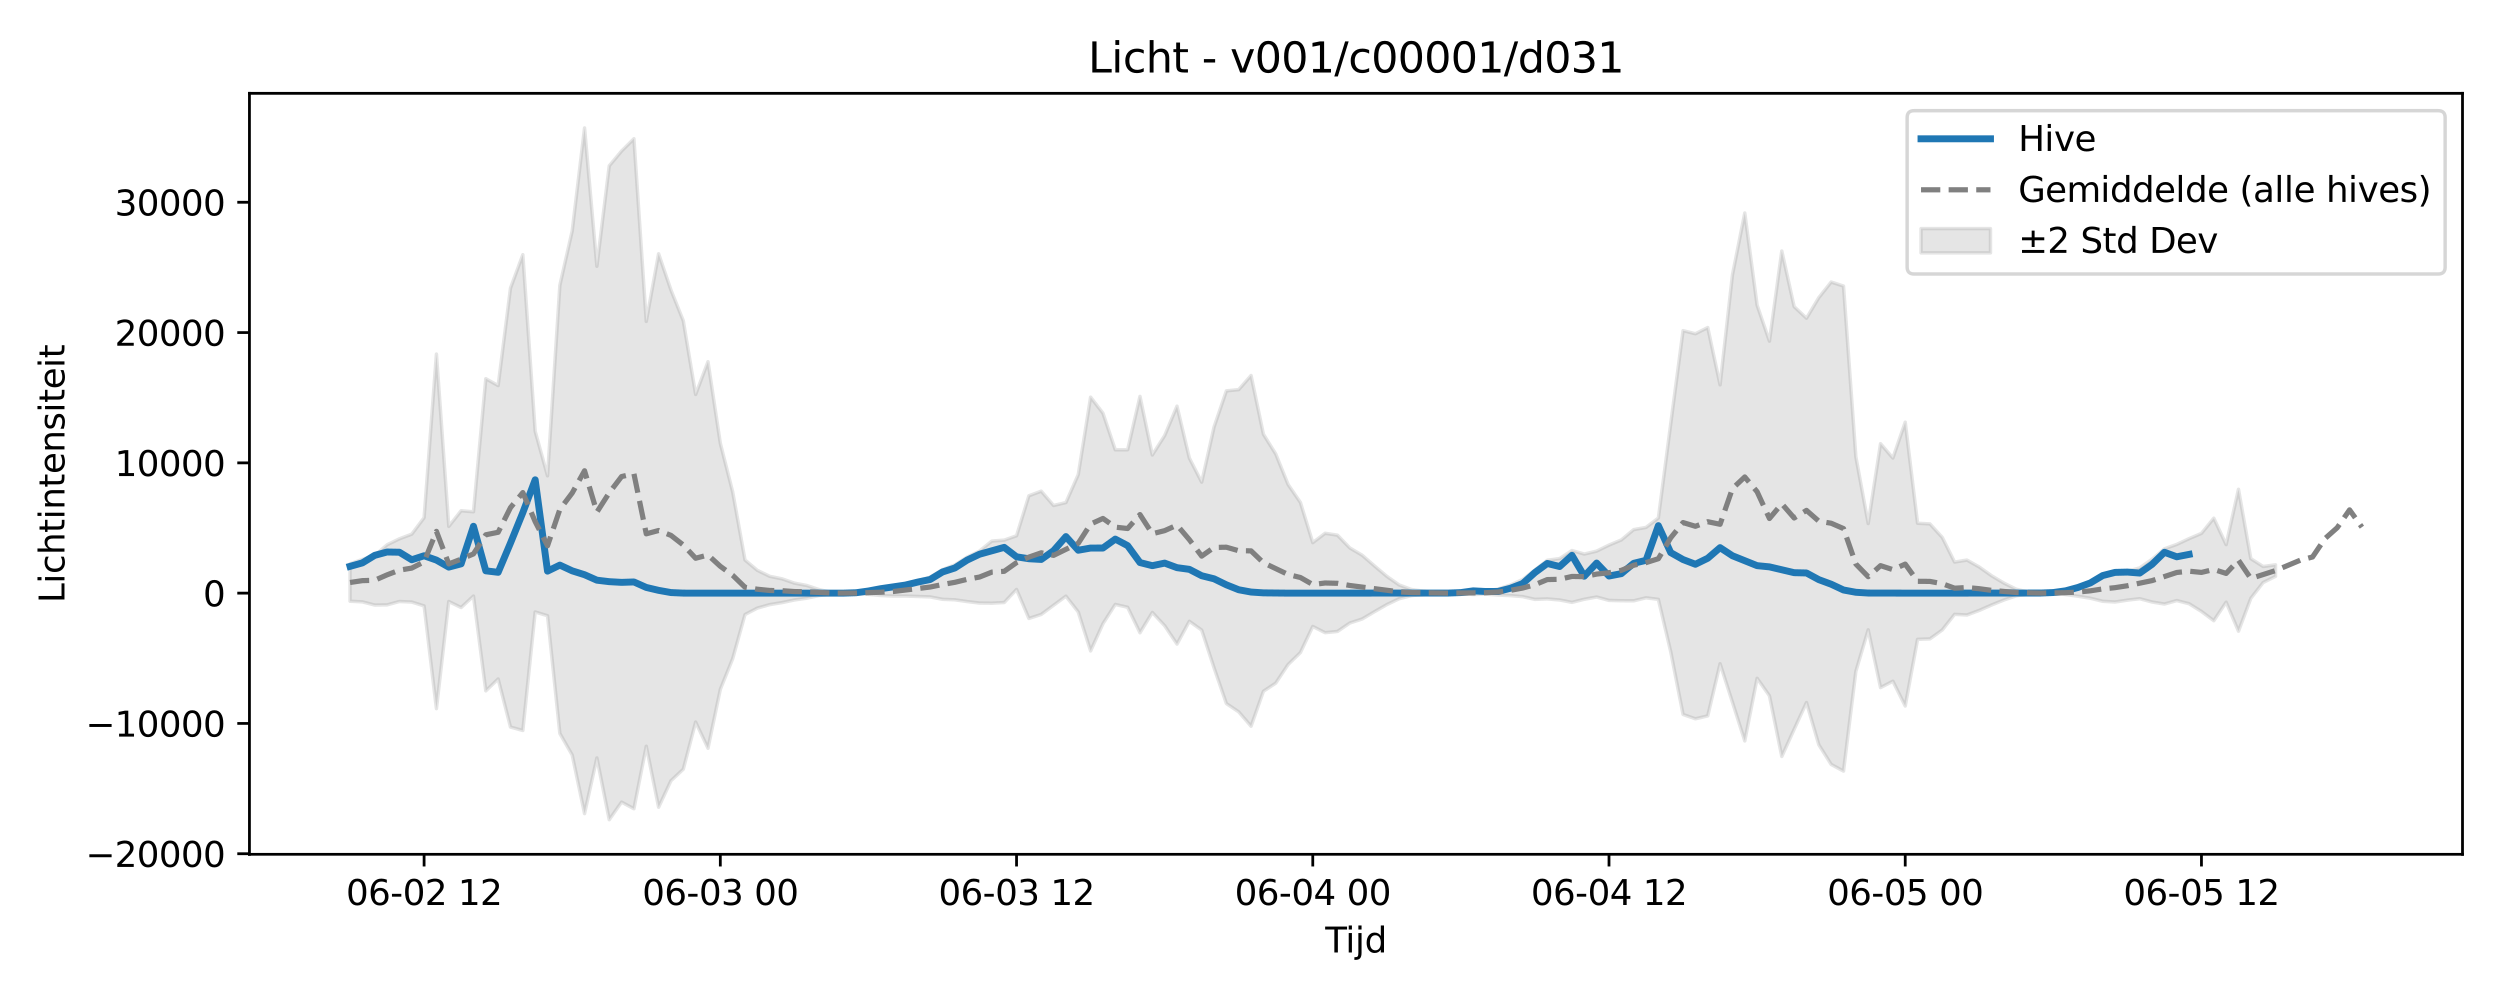 <?xml version="1.0" encoding="utf-8" standalone="no"?>
<!DOCTYPE svg PUBLIC "-//W3C//DTD SVG 1.1//EN"
  "http://www.w3.org/Graphics/SVG/1.1/DTD/svg11.dtd">
<svg xmlns:xlink="http://www.w3.org/1999/xlink" width="720pt" height="288pt" viewBox="0 0 720 288" xmlns="http://www.w3.org/2000/svg" version="1.1">
 <defs>
  <style type="text/css">*{stroke-linejoin: round; stroke-linecap: butt}</style>
 </defs>
 <g id="figure_1">
  <g id="patch_1">
   <path d="M 0 288 
L 720 288 
L 720 0 
L 0 0 
z
" style="fill: #ffffff"/>
  </g>
  <g id="axes_1">
   <g id="patch_2">
    <path d="M 71.84 246.04 
L 709.2 246.04 
L 709.2 26.88 
L 71.84 26.88 
z
" style="fill: #ffffff"/>
   </g>
   <g id="FillBetweenPolyCollection_1">
    <defs>
     <path id="mf3ce0a6c56" d="M 100.811 -125.639 
L 100.811 -114.843 
L 104.366 -114.662 
L 107.92 -113.744 
L 111.475 -113.79 
L 115.03 -114.767 
L 118.584 -114.609 
L 122.139 -113.494 
L 125.694 -83.909 
L 129.249 -114.769 
L 132.803 -113.027 
L 136.358 -116.335 
L 139.913 -89.032 
L 143.467 -92.454 
L 147.022 -78.601 
L 150.577 -77.619 
L 154.132 -111.748 
L 157.686 -110.667 
L 161.241 -76.762 
L 164.796 -70.55 
L 168.35 -53.676 
L 171.905 -69.714 
L 175.46 -51.922 
L 179.015 -56.99 
L 182.569 -55.078 
L 186.124 -73.093 
L 189.679 -55.512 
L 193.233 -63.145 
L 196.788 -66.466 
L 200.343 -80.051 
L 203.898 -72.497 
L 207.452 -89.466 
L 211.007 -98.288 
L 214.562 -111.013 
L 218.116 -112.862 
L 221.671 -113.867 
L 225.226 -114.45 
L 228.781 -115.207 
L 232.335 -115.715 
L 235.89 -116.474 
L 239.445 -117.042 
L 242.999 -117.163 
L 246.554 -117.105 
L 250.109 -116.818 
L 253.664 -116.49 
L 257.218 -116.327 
L 260.773 -116.335 
L 264.328 -116.211 
L 267.882 -116.088 
L 271.437 -115.4 
L 274.992 -115.257 
L 278.547 -114.748 
L 282.101 -114.319 
L 285.656 -114.281 
L 289.211 -114.474 
L 292.765 -118.237 
L 296.32 -109.886 
L 299.875 -111.037 
L 303.43 -113.679 
L 306.984 -116.298 
L 310.539 -111.75 
L 314.094 -100.527 
L 317.648 -108.36 
L 321.203 -113.921 
L 324.758 -113.104 
L 328.313 -105.76 
L 331.867 -111.607 
L 335.422 -107.795 
L 338.977 -102.504 
L 342.531 -109.07 
L 346.086 -106.534 
L 349.641 -95.682 
L 353.196 -85.376 
L 356.75 -82.984 
L 360.305 -78.845 
L 363.86 -88.91 
L 367.414 -91.259 
L 370.969 -96.615 
L 374.524 -100.073 
L 378.079 -107.582 
L 381.633 -105.783 
L 385.188 -106.138 
L 388.743 -108.569 
L 392.297 -109.725 
L 395.852 -111.83 
L 399.407 -113.874 
L 402.961 -115.571 
L 406.516 -116.465 
L 410.071 -116.805 
L 413.626 -117.115 
L 417.18 -117.161 
L 420.735 -117.074 
L 424.29 -116.767 
L 427.844 -116.905 
L 431.399 -116.623 
L 434.954 -116.463 
L 438.509 -116.177 
L 442.063 -115.379 
L 445.618 -115.512 
L 449.173 -115.205 
L 452.727 -114.518 
L 456.282 -115.41 
L 459.837 -116.057 
L 463.392 -115.081 
L 466.946 -114.985 
L 470.501 -114.963 
L 474.056 -115.829 
L 477.61 -115.377 
L 481.165 -100.327 
L 484.72 -82.23 
L 488.275 -80.98 
L 491.829 -81.825 
L 495.384 -96.85 
L 498.939 -85.774 
L 502.493 -74.615 
L 506.048 -92.652 
L 509.603 -87.605 
L 513.158 -70.134 
L 516.712 -77.954 
L 520.267 -85.665 
L 523.822 -73.503 
L 527.376 -67.842 
L 530.931 -65.921 
L 534.486 -94.642 
L 538.041 -106.621 
L 541.595 -89.974 
L 545.15 -91.808 
L 548.705 -84.665 
L 552.259 -103.871 
L 555.814 -103.995 
L 559.369 -106.563 
L 562.924 -111.069 
L 566.478 -110.878 
L 570.033 -112.201 
L 573.588 -113.764 
L 577.142 -115.203 
L 580.697 -116.409 
L 584.252 -116.976 
L 587.807 -117.151 
L 591.361 -117.071 
L 594.916 -116.77 
L 598.471 -116.274 
L 602.025 -115.706 
L 605.58 -114.829 
L 609.135 -114.622 
L 612.69 -115.156 
L 616.244 -115.571 
L 619.799 -114.619 
L 623.354 -114.037 
L 626.908 -115.037 
L 630.463 -114.122 
L 634.018 -111.901 
L 637.573 -109.231 
L 641.127 -114.562 
L 644.682 -106.212 
L 648.237 -115.682 
L 651.791 -120.235 
L 655.346 -122.013 
L 655.346 -125.332 
L 655.346 -125.332 
L 651.791 -124.848 
L 648.237 -127.106 
L 644.682 -147.094 
L 641.127 -131.147 
L 637.573 -138.762 
L 634.018 -134.388 
L 630.463 -132.872 
L 626.908 -131.214 
L 623.354 -129.942 
L 619.799 -126.949 
L 616.244 -124.448 
L 612.69 -123.456 
L 609.135 -122.889 
L 605.58 -121.953 
L 602.025 -119.979 
L 598.471 -118.708 
L 594.916 -117.842 
L 591.361 -117.336 
L 587.807 -117.221 
L 584.252 -117.469 
L 580.697 -118.3 
L 577.142 -120.069 
L 573.588 -122.179 
L 570.033 -124.703 
L 566.478 -126.704 
L 562.924 -126.13 
L 559.369 -133.233 
L 555.814 -137.119 
L 552.259 -137.308 
L 548.705 -166.411 
L 545.15 -156.079 
L 541.595 -160.22 
L 538.041 -137.216 
L 534.486 -156.473 
L 530.931 -205.616 
L 527.376 -206.775 
L 523.822 -202.292 
L 520.267 -196.359 
L 516.712 -199.687 
L 513.158 -215.705 
L 509.603 -189.741 
L 506.048 -200.106 
L 502.493 -226.659 
L 498.939 -208.8 
L 495.384 -177.165 
L 491.829 -193.667 
L 488.275 -191.878 
L 484.72 -192.775 
L 481.165 -165.908 
L 477.61 -138.811 
L 474.056 -136.105 
L 470.501 -135.473 
L 466.946 -132.502 
L 463.392 -131.019 
L 459.837 -129.277 
L 456.282 -128.434 
L 452.727 -129.452 
L 449.173 -127.124 
L 445.618 -126.65 
L 442.063 -123.829 
L 438.509 -121.099 
L 434.954 -119.496 
L 431.399 -118.355 
L 427.844 -117.7 
L 424.29 -117.825 
L 420.735 -117.336 
L 417.18 -117.202 
L 413.626 -117.266 
L 410.071 -117.72 
L 406.516 -118.218 
L 402.961 -119.528 
L 399.407 -122.017 
L 395.852 -125.013 
L 392.297 -128.1 
L 388.743 -130.198 
L 385.188 -133.877 
L 381.633 -134.414 
L 378.079 -131.716 
L 374.524 -143.279 
L 370.969 -148.481 
L 367.414 -157.255 
L 363.86 -162.953 
L 360.305 -179.86 
L 356.75 -175.789 
L 353.196 -175.428 
L 349.641 -165.001 
L 346.086 -149.139 
L 342.531 -156.084 
L 338.977 -171.027 
L 335.422 -162.557 
L 331.867 -156.951 
L 328.313 -173.842 
L 324.758 -158.469 
L 321.203 -158.448 
L 317.648 -169.01 
L 314.094 -173.617 
L 310.539 -151.319 
L 306.984 -143.264 
L 303.43 -142.425 
L 299.875 -146.547 
L 296.32 -145.221 
L 292.765 -133.698 
L 289.211 -132.447 
L 285.656 -132.18 
L 282.101 -129.299 
L 278.547 -127.566 
L 274.992 -125.317 
L 271.437 -123.938 
L 267.882 -121.782 
L 264.328 -120.725 
L 260.773 -119.825 
L 257.218 -118.956 
L 253.664 -118.391 
L 250.109 -117.731 
L 246.554 -117.281 
L 242.999 -117.197 
L 239.445 -117.373 
L 235.89 -118.205 
L 232.335 -119.386 
L 228.781 -120.063 
L 225.226 -121.301 
L 221.671 -122.028 
L 218.116 -123.747 
L 214.562 -126.723 
L 211.007 -146.358 
L 207.452 -160.338 
L 203.898 -183.832 
L 200.343 -174.4 
L 196.788 -195.613 
L 193.233 -204.48 
L 189.679 -214.916 
L 186.124 -195.42 
L 182.569 -248.044 
L 179.015 -244.509 
L 175.46 -240.238 
L 171.905 -211.309 
L 168.35 -251.158 
L 164.796 -221.505 
L 161.241 -205.843 
L 157.686 -150.961 
L 154.132 -163.799 
L 150.577 -214.655 
L 147.022 -205.022 
L 143.467 -176.954 
L 139.913 -178.935 
L 136.358 -140.609 
L 132.803 -140.908 
L 129.249 -136.405 
L 125.694 -186.025 
L 122.139 -138.908 
L 118.584 -134.164 
L 115.03 -132.825 
L 111.475 -131.094 
L 107.92 -128.018 
L 104.366 -126.888 
L 100.811 -125.639 
z
" style="stroke: #808080; stroke-opacity: 0.2"/>
    </defs>
    <g clip-path="url(#pa5a7938ef5)">
     <use xlink:href="#mf3ce0a6c56" x="0" y="288" style="fill: #808080; fill-opacity: 0.2; stroke: #808080; stroke-opacity: 0.2"/>
    </g>
   </g>
   <g id="matplotlib.axis_1">
    <g id="xtick_1">
     <g id="line2d_1">
      <defs>
       <path id="mfe28dd14f3" d="M 0 0 
L 0 3.5 
" style="stroke: #000000; stroke-width: 0.8"/>
      </defs>
      <g>
       <use xlink:href="#mfe28dd14f3" x="122.139" y="246.04" style="stroke: #000000; stroke-width: 0.8"/>
      </g>
     </g>
     <g id="text_1">
      <!-- 06-02 12 -->
      <g transform="translate(99.659 260.638) scale(0.1 -0.1)">
       <defs>
        <path id="DejaVuSans-30" d="M 2034 4250 
Q 1547 4250 1301 3770 
Q 1056 3291 1056 2328 
Q 1056 1369 1301 889 
Q 1547 409 2034 409 
Q 2525 409 2770 889 
Q 3016 1369 3016 2328 
Q 3016 3291 2770 3770 
Q 2525 4250 2034 4250 
z
M 2034 4750 
Q 2819 4750 3233 4129 
Q 3647 3509 3647 2328 
Q 3647 1150 3233 529 
Q 2819 -91 2034 -91 
Q 1250 -91 836 529 
Q 422 1150 422 2328 
Q 422 3509 836 4129 
Q 1250 4750 2034 4750 
z
" transform="scale(0.016)"/>
        <path id="DejaVuSans-36" d="M 2113 2584 
Q 1688 2584 1439 2293 
Q 1191 2003 1191 1497 
Q 1191 994 1439 701 
Q 1688 409 2113 409 
Q 2538 409 2786 701 
Q 3034 994 3034 1497 
Q 3034 2003 2786 2293 
Q 2538 2584 2113 2584 
z
M 3366 4563 
L 3366 3988 
Q 3128 4100 2886 4159 
Q 2644 4219 2406 4219 
Q 1781 4219 1451 3797 
Q 1122 3375 1075 2522 
Q 1259 2794 1537 2939 
Q 1816 3084 2150 3084 
Q 2853 3084 3261 2657 
Q 3669 2231 3669 1497 
Q 3669 778 3244 343 
Q 2819 -91 2113 -91 
Q 1303 -91 875 529 
Q 447 1150 447 2328 
Q 447 3434 972 4092 
Q 1497 4750 2381 4750 
Q 2619 4750 2861 4703 
Q 3103 4656 3366 4563 
z
" transform="scale(0.016)"/>
        <path id="DejaVuSans-2d" d="M 313 2009 
L 1997 2009 
L 1997 1497 
L 313 1497 
L 313 2009 
z
" transform="scale(0.016)"/>
        <path id="DejaVuSans-32" d="M 1228 531 
L 3431 531 
L 3431 0 
L 469 0 
L 469 531 
Q 828 903 1448 1529 
Q 2069 2156 2228 2338 
Q 2531 2678 2651 2914 
Q 2772 3150 2772 3378 
Q 2772 3750 2511 3984 
Q 2250 4219 1831 4219 
Q 1534 4219 1204 4116 
Q 875 4013 500 3803 
L 500 4441 
Q 881 4594 1212 4672 
Q 1544 4750 1819 4750 
Q 2544 4750 2975 4387 
Q 3406 4025 3406 3419 
Q 3406 3131 3298 2873 
Q 3191 2616 2906 2266 
Q 2828 2175 2409 1742 
Q 1991 1309 1228 531 
z
" transform="scale(0.016)"/>
        <path id="DejaVuSans-20" transform="scale(0.016)"/>
        <path id="DejaVuSans-31" d="M 794 531 
L 1825 531 
L 1825 4091 
L 703 3866 
L 703 4441 
L 1819 4666 
L 2450 4666 
L 2450 531 
L 3481 531 
L 3481 0 
L 794 0 
L 794 531 
z
" transform="scale(0.016)"/>
       </defs>
       <use xlink:href="#DejaVuSans-30"/>
       <use xlink:href="#DejaVuSans-36" transform="translate(63.623 0)"/>
       <use xlink:href="#DejaVuSans-2d" transform="translate(127.246 0)"/>
       <use xlink:href="#DejaVuSans-30" transform="translate(163.33 0)"/>
       <use xlink:href="#DejaVuSans-32" transform="translate(226.953 0)"/>
       <use xlink:href="#DejaVuSans-20" transform="translate(290.576 0)"/>
       <use xlink:href="#DejaVuSans-31" transform="translate(322.363 0)"/>
       <use xlink:href="#DejaVuSans-32" transform="translate(385.986 0)"/>
      </g>
     </g>
    </g>
    <g id="xtick_2">
     <g id="line2d_2">
      <g>
       <use xlink:href="#mfe28dd14f3" x="207.452" y="246.04" style="stroke: #000000; stroke-width: 0.8"/>
      </g>
     </g>
     <g id="text_2">
      <!-- 06-03 00 -->
      <g transform="translate(184.972 260.638) scale(0.1 -0.1)">
       <defs>
        <path id="DejaVuSans-33" d="M 2597 2516 
Q 3050 2419 3304 2112 
Q 3559 1806 3559 1356 
Q 3559 666 3084 287 
Q 2609 -91 1734 -91 
Q 1441 -91 1130 -33 
Q 819 25 488 141 
L 488 750 
Q 750 597 1062 519 
Q 1375 441 1716 441 
Q 2309 441 2620 675 
Q 2931 909 2931 1356 
Q 2931 1769 2642 2001 
Q 2353 2234 1838 2234 
L 1294 2234 
L 1294 2753 
L 1863 2753 
Q 2328 2753 2575 2939 
Q 2822 3125 2822 3475 
Q 2822 3834 2567 4026 
Q 2313 4219 1838 4219 
Q 1578 4219 1281 4162 
Q 984 4106 628 3988 
L 628 4550 
Q 988 4650 1302 4700 
Q 1616 4750 1894 4750 
Q 2613 4750 3031 4423 
Q 3450 4097 3450 3541 
Q 3450 3153 3228 2886 
Q 3006 2619 2597 2516 
z
" transform="scale(0.016)"/>
       </defs>
       <use xlink:href="#DejaVuSans-30"/>
       <use xlink:href="#DejaVuSans-36" transform="translate(63.623 0)"/>
       <use xlink:href="#DejaVuSans-2d" transform="translate(127.246 0)"/>
       <use xlink:href="#DejaVuSans-30" transform="translate(163.33 0)"/>
       <use xlink:href="#DejaVuSans-33" transform="translate(226.953 0)"/>
       <use xlink:href="#DejaVuSans-20" transform="translate(290.576 0)"/>
       <use xlink:href="#DejaVuSans-30" transform="translate(322.363 0)"/>
       <use xlink:href="#DejaVuSans-30" transform="translate(385.986 0)"/>
      </g>
     </g>
    </g>
    <g id="xtick_3">
     <g id="line2d_3">
      <g>
       <use xlink:href="#mfe28dd14f3" x="292.765" y="246.04" style="stroke: #000000; stroke-width: 0.8"/>
      </g>
     </g>
     <g id="text_3">
      <!-- 06-03 12 -->
      <g transform="translate(270.285 260.638) scale(0.1 -0.1)">
       <use xlink:href="#DejaVuSans-30"/>
       <use xlink:href="#DejaVuSans-36" transform="translate(63.623 0)"/>
       <use xlink:href="#DejaVuSans-2d" transform="translate(127.246 0)"/>
       <use xlink:href="#DejaVuSans-30" transform="translate(163.33 0)"/>
       <use xlink:href="#DejaVuSans-33" transform="translate(226.953 0)"/>
       <use xlink:href="#DejaVuSans-20" transform="translate(290.576 0)"/>
       <use xlink:href="#DejaVuSans-31" transform="translate(322.363 0)"/>
       <use xlink:href="#DejaVuSans-32" transform="translate(385.986 0)"/>
      </g>
     </g>
    </g>
    <g id="xtick_4">
     <g id="line2d_4">
      <g>
       <use xlink:href="#mfe28dd14f3" x="378.079" y="246.04" style="stroke: #000000; stroke-width: 0.8"/>
      </g>
     </g>
     <g id="text_4">
      <!-- 06-04 00 -->
      <g transform="translate(355.598 260.638) scale(0.1 -0.1)">
       <defs>
        <path id="DejaVuSans-34" d="M 2419 4116 
L 825 1625 
L 2419 1625 
L 2419 4116 
z
M 2253 4666 
L 3047 4666 
L 3047 1625 
L 3713 1625 
L 3713 1100 
L 3047 1100 
L 3047 0 
L 2419 0 
L 2419 1100 
L 313 1100 
L 313 1709 
L 2253 4666 
z
" transform="scale(0.016)"/>
       </defs>
       <use xlink:href="#DejaVuSans-30"/>
       <use xlink:href="#DejaVuSans-36" transform="translate(63.623 0)"/>
       <use xlink:href="#DejaVuSans-2d" transform="translate(127.246 0)"/>
       <use xlink:href="#DejaVuSans-30" transform="translate(163.33 0)"/>
       <use xlink:href="#DejaVuSans-34" transform="translate(226.953 0)"/>
       <use xlink:href="#DejaVuSans-20" transform="translate(290.576 0)"/>
       <use xlink:href="#DejaVuSans-30" transform="translate(322.363 0)"/>
       <use xlink:href="#DejaVuSans-30" transform="translate(385.986 0)"/>
      </g>
     </g>
    </g>
    <g id="xtick_5">
     <g id="line2d_5">
      <g>
       <use xlink:href="#mfe28dd14f3" x="463.392" y="246.04" style="stroke: #000000; stroke-width: 0.8"/>
      </g>
     </g>
     <g id="text_5">
      <!-- 06-04 12 -->
      <g transform="translate(440.911 260.638) scale(0.1 -0.1)">
       <use xlink:href="#DejaVuSans-30"/>
       <use xlink:href="#DejaVuSans-36" transform="translate(63.623 0)"/>
       <use xlink:href="#DejaVuSans-2d" transform="translate(127.246 0)"/>
       <use xlink:href="#DejaVuSans-30" transform="translate(163.33 0)"/>
       <use xlink:href="#DejaVuSans-34" transform="translate(226.953 0)"/>
       <use xlink:href="#DejaVuSans-20" transform="translate(290.576 0)"/>
       <use xlink:href="#DejaVuSans-31" transform="translate(322.363 0)"/>
       <use xlink:href="#DejaVuSans-32" transform="translate(385.986 0)"/>
      </g>
     </g>
    </g>
    <g id="xtick_6">
     <g id="line2d_6">
      <g>
       <use xlink:href="#mfe28dd14f3" x="548.705" y="246.04" style="stroke: #000000; stroke-width: 0.8"/>
      </g>
     </g>
     <g id="text_6">
      <!-- 06-05 00 -->
      <g transform="translate(526.224 260.638) scale(0.1 -0.1)">
       <defs>
        <path id="DejaVuSans-35" d="M 691 4666 
L 3169 4666 
L 3169 4134 
L 1269 4134 
L 1269 2991 
Q 1406 3038 1543 3061 
Q 1681 3084 1819 3084 
Q 2600 3084 3056 2656 
Q 3513 2228 3513 1497 
Q 3513 744 3044 326 
Q 2575 -91 1722 -91 
Q 1428 -91 1123 -41 
Q 819 9 494 109 
L 494 744 
Q 775 591 1075 516 
Q 1375 441 1709 441 
Q 2250 441 2565 725 
Q 2881 1009 2881 1497 
Q 2881 1984 2565 2268 
Q 2250 2553 1709 2553 
Q 1456 2553 1204 2497 
Q 953 2441 691 2322 
L 691 4666 
z
" transform="scale(0.016)"/>
       </defs>
       <use xlink:href="#DejaVuSans-30"/>
       <use xlink:href="#DejaVuSans-36" transform="translate(63.623 0)"/>
       <use xlink:href="#DejaVuSans-2d" transform="translate(127.246 0)"/>
       <use xlink:href="#DejaVuSans-30" transform="translate(163.33 0)"/>
       <use xlink:href="#DejaVuSans-35" transform="translate(226.953 0)"/>
       <use xlink:href="#DejaVuSans-20" transform="translate(290.576 0)"/>
       <use xlink:href="#DejaVuSans-30" transform="translate(322.363 0)"/>
       <use xlink:href="#DejaVuSans-30" transform="translate(385.986 0)"/>
      </g>
     </g>
    </g>
    <g id="xtick_7">
     <g id="line2d_7">
      <g>
       <use xlink:href="#mfe28dd14f3" x="634.018" y="246.04" style="stroke: #000000; stroke-width: 0.8"/>
      </g>
     </g>
     <g id="text_7">
      <!-- 06-05 12 -->
      <g transform="translate(611.537 260.638) scale(0.1 -0.1)">
       <use xlink:href="#DejaVuSans-30"/>
       <use xlink:href="#DejaVuSans-36" transform="translate(63.623 0)"/>
       <use xlink:href="#DejaVuSans-2d" transform="translate(127.246 0)"/>
       <use xlink:href="#DejaVuSans-30" transform="translate(163.33 0)"/>
       <use xlink:href="#DejaVuSans-35" transform="translate(226.953 0)"/>
       <use xlink:href="#DejaVuSans-20" transform="translate(290.576 0)"/>
       <use xlink:href="#DejaVuSans-31" transform="translate(322.363 0)"/>
       <use xlink:href="#DejaVuSans-32" transform="translate(385.986 0)"/>
      </g>
     </g>
    </g>
    <g id="text_8">
     <!-- Tijd -->
     <g transform="translate(381.67 274.317) scale(0.1 -0.1)">
      <defs>
       <path id="DejaVuSans-54" d="M -19 4666 
L 3928 4666 
L 3928 4134 
L 2272 4134 
L 2272 0 
L 1638 0 
L 1638 4134 
L -19 4134 
L -19 4666 
z
" transform="scale(0.016)"/>
       <path id="DejaVuSans-69" d="M 603 3500 
L 1178 3500 
L 1178 0 
L 603 0 
L 603 3500 
z
M 603 4863 
L 1178 4863 
L 1178 4134 
L 603 4134 
L 603 4863 
z
" transform="scale(0.016)"/>
       <path id="DejaVuSans-6a" d="M 603 3500 
L 1178 3500 
L 1178 -63 
Q 1178 -731 923 -1031 
Q 669 -1331 103 -1331 
L -116 -1331 
L -116 -844 
L 38 -844 
Q 366 -844 484 -692 
Q 603 -541 603 -63 
L 603 3500 
z
M 603 4863 
L 1178 4863 
L 1178 4134 
L 603 4134 
L 603 4863 
z
" transform="scale(0.016)"/>
       <path id="DejaVuSans-64" d="M 2906 2969 
L 2906 4863 
L 3481 4863 
L 3481 0 
L 2906 0 
L 2906 525 
Q 2725 213 2448 61 
Q 2172 -91 1784 -91 
Q 1150 -91 751 415 
Q 353 922 353 1747 
Q 353 2572 751 3078 
Q 1150 3584 1784 3584 
Q 2172 3584 2448 3432 
Q 2725 3281 2906 2969 
z
M 947 1747 
Q 947 1113 1208 752 
Q 1469 391 1925 391 
Q 2381 391 2643 752 
Q 2906 1113 2906 1747 
Q 2906 2381 2643 2742 
Q 2381 3103 1925 3103 
Q 1469 3103 1208 2742 
Q 947 2381 947 1747 
z
" transform="scale(0.016)"/>
      </defs>
      <use xlink:href="#DejaVuSans-54"/>
      <use xlink:href="#DejaVuSans-69" transform="translate(57.959 0)"/>
      <use xlink:href="#DejaVuSans-6a" transform="translate(85.742 0)"/>
      <use xlink:href="#DejaVuSans-64" transform="translate(113.525 0)"/>
     </g>
    </g>
   </g>
   <g id="matplotlib.axis_2">
    <g id="ytick_1">
     <g id="line2d_8">
      <defs>
       <path id="m2e003bc797" d="M 0 0 
L -3.5 0 
" style="stroke: #000000; stroke-width: 0.8"/>
      </defs>
      <g>
       <use xlink:href="#m2e003bc797" x="71.84" y="245.87" style="stroke: #000000; stroke-width: 0.8"/>
      </g>
     </g>
     <g id="text_9">
      <!-- −20000 -->
      <g transform="translate(24.648 249.669) scale(0.1 -0.1)">
       <defs>
        <path id="DejaVuSans-2212" d="M 678 2272 
L 4684 2272 
L 4684 1741 
L 678 1741 
L 678 2272 
z
" transform="scale(0.016)"/>
       </defs>
       <use xlink:href="#DejaVuSans-2212"/>
       <use xlink:href="#DejaVuSans-32" transform="translate(83.789 0)"/>
       <use xlink:href="#DejaVuSans-30" transform="translate(147.412 0)"/>
       <use xlink:href="#DejaVuSans-30" transform="translate(211.035 0)"/>
       <use xlink:href="#DejaVuSans-30" transform="translate(274.658 0)"/>
       <use xlink:href="#DejaVuSans-30" transform="translate(338.281 0)"/>
      </g>
     </g>
    </g>
    <g id="ytick_2">
     <g id="line2d_9">
      <g>
       <use xlink:href="#m2e003bc797" x="71.84" y="208.347" style="stroke: #000000; stroke-width: 0.8"/>
      </g>
     </g>
     <g id="text_10">
      <!-- −10000 -->
      <g transform="translate(24.648 212.146) scale(0.1 -0.1)">
       <use xlink:href="#DejaVuSans-2212"/>
       <use xlink:href="#DejaVuSans-31" transform="translate(83.789 0)"/>
       <use xlink:href="#DejaVuSans-30" transform="translate(147.412 0)"/>
       <use xlink:href="#DejaVuSans-30" transform="translate(211.035 0)"/>
       <use xlink:href="#DejaVuSans-30" transform="translate(274.658 0)"/>
       <use xlink:href="#DejaVuSans-30" transform="translate(338.281 0)"/>
      </g>
     </g>
    </g>
    <g id="ytick_3">
     <g id="line2d_10">
      <g>
       <use xlink:href="#m2e003bc797" x="71.84" y="170.824" style="stroke: #000000; stroke-width: 0.8"/>
      </g>
     </g>
     <g id="text_11">
      <!-- 0 -->
      <g transform="translate(58.477 174.623) scale(0.1 -0.1)">
       <use xlink:href="#DejaVuSans-30"/>
      </g>
     </g>
    </g>
    <g id="ytick_4">
     <g id="line2d_11">
      <g>
       <use xlink:href="#m2e003bc797" x="71.84" y="133.301" style="stroke: #000000; stroke-width: 0.8"/>
      </g>
     </g>
     <g id="text_12">
      <!-- 10000 -->
      <g transform="translate(33.028 137.1) scale(0.1 -0.1)">
       <use xlink:href="#DejaVuSans-31"/>
       <use xlink:href="#DejaVuSans-30" transform="translate(63.623 0)"/>
       <use xlink:href="#DejaVuSans-30" transform="translate(127.246 0)"/>
       <use xlink:href="#DejaVuSans-30" transform="translate(190.869 0)"/>
       <use xlink:href="#DejaVuSans-30" transform="translate(254.492 0)"/>
      </g>
     </g>
    </g>
    <g id="ytick_5">
     <g id="line2d_12">
      <g>
       <use xlink:href="#m2e003bc797" x="71.84" y="95.778" style="stroke: #000000; stroke-width: 0.8"/>
      </g>
     </g>
     <g id="text_13">
      <!-- 20000 -->
      <g transform="translate(33.028 99.577) scale(0.1 -0.1)">
       <use xlink:href="#DejaVuSans-32"/>
       <use xlink:href="#DejaVuSans-30" transform="translate(63.623 0)"/>
       <use xlink:href="#DejaVuSans-30" transform="translate(127.246 0)"/>
       <use xlink:href="#DejaVuSans-30" transform="translate(190.869 0)"/>
       <use xlink:href="#DejaVuSans-30" transform="translate(254.492 0)"/>
      </g>
     </g>
    </g>
    <g id="ytick_6">
     <g id="line2d_13">
      <g>
       <use xlink:href="#m2e003bc797" x="71.84" y="58.254" style="stroke: #000000; stroke-width: 0.8"/>
      </g>
     </g>
     <g id="text_14">
      <!-- 30000 -->
      <g transform="translate(33.028 62.054) scale(0.1 -0.1)">
       <use xlink:href="#DejaVuSans-33"/>
       <use xlink:href="#DejaVuSans-30" transform="translate(63.623 0)"/>
       <use xlink:href="#DejaVuSans-30" transform="translate(127.246 0)"/>
       <use xlink:href="#DejaVuSans-30" transform="translate(190.869 0)"/>
       <use xlink:href="#DejaVuSans-30" transform="translate(254.492 0)"/>
      </g>
     </g>
    </g>
    <g id="text_15">
     <!-- Lichtintensiteit -->
     <g transform="translate(18.568 173.656) rotate(-90) scale(0.1 -0.1)">
      <defs>
       <path id="DejaVuSans-4c" d="M 628 4666 
L 1259 4666 
L 1259 531 
L 3531 531 
L 3531 0 
L 628 0 
L 628 4666 
z
" transform="scale(0.016)"/>
       <path id="DejaVuSans-63" d="M 3122 3366 
L 3122 2828 
Q 2878 2963 2633 3030 
Q 2388 3097 2138 3097 
Q 1578 3097 1268 2742 
Q 959 2388 959 1747 
Q 959 1106 1268 751 
Q 1578 397 2138 397 
Q 2388 397 2633 464 
Q 2878 531 3122 666 
L 3122 134 
Q 2881 22 2623 -34 
Q 2366 -91 2075 -91 
Q 1284 -91 818 406 
Q 353 903 353 1747 
Q 353 2603 823 3093 
Q 1294 3584 2113 3584 
Q 2378 3584 2631 3529 
Q 2884 3475 3122 3366 
z
" transform="scale(0.016)"/>
       <path id="DejaVuSans-68" d="M 3513 2113 
L 3513 0 
L 2938 0 
L 2938 2094 
Q 2938 2591 2744 2837 
Q 2550 3084 2163 3084 
Q 1697 3084 1428 2787 
Q 1159 2491 1159 1978 
L 1159 0 
L 581 0 
L 581 4863 
L 1159 4863 
L 1159 2956 
Q 1366 3272 1645 3428 
Q 1925 3584 2291 3584 
Q 2894 3584 3203 3211 
Q 3513 2838 3513 2113 
z
" transform="scale(0.016)"/>
       <path id="DejaVuSans-74" d="M 1172 4494 
L 1172 3500 
L 2356 3500 
L 2356 3053 
L 1172 3053 
L 1172 1153 
Q 1172 725 1289 603 
Q 1406 481 1766 481 
L 2356 481 
L 2356 0 
L 1766 0 
Q 1100 0 847 248 
Q 594 497 594 1153 
L 594 3053 
L 172 3053 
L 172 3500 
L 594 3500 
L 594 4494 
L 1172 4494 
z
" transform="scale(0.016)"/>
       <path id="DejaVuSans-6e" d="M 3513 2113 
L 3513 0 
L 2938 0 
L 2938 2094 
Q 2938 2591 2744 2837 
Q 2550 3084 2163 3084 
Q 1697 3084 1428 2787 
Q 1159 2491 1159 1978 
L 1159 0 
L 581 0 
L 581 3500 
L 1159 3500 
L 1159 2956 
Q 1366 3272 1645 3428 
Q 1925 3584 2291 3584 
Q 2894 3584 3203 3211 
Q 3513 2838 3513 2113 
z
" transform="scale(0.016)"/>
       <path id="DejaVuSans-65" d="M 3597 1894 
L 3597 1613 
L 953 1613 
Q 991 1019 1311 708 
Q 1631 397 2203 397 
Q 2534 397 2845 478 
Q 3156 559 3463 722 
L 3463 178 
Q 3153 47 2828 -22 
Q 2503 -91 2169 -91 
Q 1331 -91 842 396 
Q 353 884 353 1716 
Q 353 2575 817 3079 
Q 1281 3584 2069 3584 
Q 2775 3584 3186 3129 
Q 3597 2675 3597 1894 
z
M 3022 2063 
Q 3016 2534 2758 2815 
Q 2500 3097 2075 3097 
Q 1594 3097 1305 2825 
Q 1016 2553 972 2059 
L 3022 2063 
z
" transform="scale(0.016)"/>
       <path id="DejaVuSans-73" d="M 2834 3397 
L 2834 2853 
Q 2591 2978 2328 3040 
Q 2066 3103 1784 3103 
Q 1356 3103 1142 2972 
Q 928 2841 928 2578 
Q 928 2378 1081 2264 
Q 1234 2150 1697 2047 
L 1894 2003 
Q 2506 1872 2764 1633 
Q 3022 1394 3022 966 
Q 3022 478 2636 193 
Q 2250 -91 1575 -91 
Q 1294 -91 989 -36 
Q 684 19 347 128 
L 347 722 
Q 666 556 975 473 
Q 1284 391 1588 391 
Q 1994 391 2212 530 
Q 2431 669 2431 922 
Q 2431 1156 2273 1281 
Q 2116 1406 1581 1522 
L 1381 1569 
Q 847 1681 609 1914 
Q 372 2147 372 2553 
Q 372 3047 722 3315 
Q 1072 3584 1716 3584 
Q 2034 3584 2315 3537 
Q 2597 3491 2834 3397 
z
" transform="scale(0.016)"/>
      </defs>
      <use xlink:href="#DejaVuSans-4c"/>
      <use xlink:href="#DejaVuSans-69" transform="translate(55.713 0)"/>
      <use xlink:href="#DejaVuSans-63" transform="translate(83.496 0)"/>
      <use xlink:href="#DejaVuSans-68" transform="translate(138.477 0)"/>
      <use xlink:href="#DejaVuSans-74" transform="translate(201.855 0)"/>
      <use xlink:href="#DejaVuSans-69" transform="translate(241.064 0)"/>
      <use xlink:href="#DejaVuSans-6e" transform="translate(268.848 0)"/>
      <use xlink:href="#DejaVuSans-74" transform="translate(332.227 0)"/>
      <use xlink:href="#DejaVuSans-65" transform="translate(371.436 0)"/>
      <use xlink:href="#DejaVuSans-6e" transform="translate(432.959 0)"/>
      <use xlink:href="#DejaVuSans-73" transform="translate(496.338 0)"/>
      <use xlink:href="#DejaVuSans-69" transform="translate(548.438 0)"/>
      <use xlink:href="#DejaVuSans-74" transform="translate(576.221 0)"/>
      <use xlink:href="#DejaVuSans-65" transform="translate(615.43 0)"/>
      <use xlink:href="#DejaVuSans-69" transform="translate(676.953 0)"/>
      <use xlink:href="#DejaVuSans-74" transform="translate(704.736 0)"/>
     </g>
    </g>
   </g>
   <g id="line2d_14">
    <path d="M 100.811 163.113 
L 104.366 162.114 
L 107.92 159.943 
L 111.475 158.978 
L 115.03 159.043 
L 118.584 161.212 
L 122.139 160.058 
L 125.694 161.309 
L 129.249 163.327 
L 132.803 162.385 
L 136.358 151.574 
L 139.913 164.398 
L 143.467 164.824 
L 147.022 156.396 
L 150.577 147.62 
L 154.132 138.191 
L 157.686 164.485 
L 161.241 162.753 
L 164.796 164.402 
L 168.35 165.519 
L 171.905 167.094 
L 175.46 167.52 
L 179.015 167.719 
L 182.569 167.603 
L 186.124 169.184 
L 189.679 170.022 
L 193.233 170.656 
L 196.788 170.814 
L 235.89 170.824 
L 242.999 170.818 
L 246.554 170.707 
L 250.109 170.211 
L 253.664 169.542 
L 260.773 168.496 
L 264.328 167.633 
L 267.882 166.899 
L 271.437 164.733 
L 274.992 163.579 
L 278.547 161.3 
L 282.101 159.618 
L 289.211 157.641 
L 292.765 160.365 
L 296.32 160.918 
L 299.875 161.12 
L 303.43 158.596 
L 306.984 154.54 
L 310.539 158.468 
L 314.094 157.837 
L 317.648 157.833 
L 321.203 155.264 
L 324.758 157.144 
L 328.313 162.018 
L 331.867 162.916 
L 335.422 162.178 
L 338.977 163.488 
L 342.531 163.97 
L 346.086 165.81 
L 349.641 166.698 
L 353.196 168.426 
L 356.75 169.85 
L 360.305 170.507 
L 363.86 170.743 
L 370.969 170.824 
L 417.18 170.799 
L 420.735 170.661 
L 424.29 170.166 
L 427.844 170.352 
L 431.399 170.343 
L 434.954 169.431 
L 438.509 168.085 
L 442.063 164.893 
L 445.618 162.277 
L 449.173 163.161 
L 452.727 159.948 
L 456.282 165.943 
L 459.837 162.168 
L 463.392 165.898 
L 466.946 165.21 
L 470.501 162.238 
L 474.056 161.375 
L 477.61 151.391 
L 481.165 159.146 
L 484.72 161.153 
L 488.275 162.511 
L 491.829 160.777 
L 495.384 157.724 
L 498.939 160.056 
L 506.048 162.91 
L 509.603 163.258 
L 516.712 164.931 
L 520.267 165.015 
L 523.822 166.939 
L 527.376 168.253 
L 530.931 169.919 
L 534.486 170.575 
L 538.041 170.794 
L 552.259 170.824 
L 587.807 170.792 
L 591.361 170.647 
L 594.916 170.154 
L 598.471 169.186 
L 602.025 167.883 
L 605.58 165.759 
L 609.135 164.849 
L 612.69 164.759 
L 616.244 165.042 
L 619.799 162.531 
L 623.354 159.055 
L 626.908 160.358 
L 630.463 159.662 
L 630.463 159.662 
" clip-path="url(#pa5a7938ef5)" style="fill: none; stroke: #1f77b4; stroke-width: 2; stroke-linecap: square"/>
   </g>
   <g id="line2d_15">
    <path d="M 100.811 167.759 
L 104.366 167.225 
L 107.92 167.119 
L 111.475 165.558 
L 115.03 164.204 
L 118.584 163.613 
L 122.139 161.799 
L 125.694 153.033 
L 129.249 162.413 
L 132.803 161.032 
L 136.358 159.528 
L 139.913 154.016 
L 143.467 153.296 
L 147.022 146.188 
L 150.577 141.863 
L 154.132 150.226 
L 157.686 157.186 
L 161.241 146.697 
L 164.796 141.972 
L 168.35 135.583 
L 171.905 147.489 
L 175.46 141.92 
L 179.015 137.25 
L 182.569 136.439 
L 186.124 153.744 
L 189.679 152.786 
L 193.233 154.187 
L 196.788 156.961 
L 200.343 160.775 
L 203.898 159.836 
L 207.452 163.098 
L 211.007 165.677 
L 214.562 169.132 
L 218.116 169.696 
L 221.671 170.052 
L 225.226 170.125 
L 228.781 170.365 
L 232.335 170.449 
L 239.445 170.793 
L 246.554 170.807 
L 253.664 170.56 
L 257.218 170.359 
L 267.882 169.065 
L 271.437 168.331 
L 274.992 167.713 
L 278.547 166.843 
L 282.101 166.191 
L 285.656 164.769 
L 289.211 164.539 
L 292.765 162.032 
L 296.32 160.447 
L 299.875 159.208 
L 303.43 159.948 
L 310.539 156.466 
L 314.094 150.928 
L 317.648 149.315 
L 321.203 151.816 
L 324.758 152.213 
L 328.313 148.199 
L 331.867 153.721 
L 335.422 152.824 
L 338.977 151.234 
L 342.531 155.423 
L 346.086 160.164 
L 349.641 157.658 
L 353.196 157.598 
L 356.75 158.613 
L 360.305 158.648 
L 363.86 162.068 
L 370.969 165.452 
L 374.524 166.324 
L 378.079 168.351 
L 381.633 167.902 
L 385.188 167.993 
L 388.743 168.617 
L 402.961 170.45 
L 406.516 170.658 
L 417.18 170.819 
L 427.844 170.698 
L 431.399 170.511 
L 434.954 170.021 
L 438.509 169.362 
L 442.063 168.396 
L 445.618 166.919 
L 449.173 166.835 
L 452.727 166.015 
L 456.282 166.078 
L 459.837 165.333 
L 463.392 164.95 
L 466.946 164.257 
L 470.501 162.782 
L 474.056 162.033 
L 477.61 160.906 
L 481.165 154.882 
L 484.72 150.498 
L 488.275 151.571 
L 491.829 150.254 
L 495.384 150.993 
L 498.939 140.713 
L 502.493 137.363 
L 506.048 141.621 
L 509.603 149.327 
L 513.158 145.081 
L 516.712 149.18 
L 520.267 146.988 
L 523.822 150.103 
L 527.376 150.692 
L 530.931 152.232 
L 534.486 162.443 
L 538.041 166.082 
L 541.595 162.903 
L 545.15 164.056 
L 548.705 162.462 
L 552.259 167.411 
L 555.814 167.443 
L 559.369 168.102 
L 562.924 169.4 
L 566.478 169.209 
L 570.033 169.548 
L 573.588 170.029 
L 580.697 170.645 
L 587.807 170.814 
L 594.916 170.694 
L 598.471 170.509 
L 602.025 170.157 
L 605.58 169.609 
L 609.135 169.245 
L 612.69 168.694 
L 619.799 167.216 
L 626.908 164.875 
L 630.463 164.503 
L 634.018 164.855 
L 637.573 164.003 
L 641.127 165.146 
L 644.682 161.347 
L 648.237 166.606 
L 655.346 164.327 
L 662.456 161.343 
L 666.01 160.41 
L 669.565 155.139 
L 673.12 151.976 
L 676.674 146.843 
L 680.229 151.825 
L 680.229 151.825 
" clip-path="url(#pa5a7938ef5)" style="fill: none; stroke-dasharray: 5.55,2.4; stroke-dashoffset: 0; stroke: #808080; stroke-width: 1.5"/>
   </g>
   <g id="patch_3">
    <path d="M 71.84 246.04 
L 71.84 26.88 
" style="fill: none; stroke: #000000; stroke-width: 0.8; stroke-linejoin: miter; stroke-linecap: square"/>
   </g>
   <g id="patch_4">
    <path d="M 709.2 246.04 
L 709.2 26.88 
" style="fill: none; stroke: #000000; stroke-width: 0.8; stroke-linejoin: miter; stroke-linecap: square"/>
   </g>
   <g id="patch_5">
    <path d="M 71.84 246.04 
L 709.2 246.04 
" style="fill: none; stroke: #000000; stroke-width: 0.8; stroke-linejoin: miter; stroke-linecap: square"/>
   </g>
   <g id="patch_6">
    <path d="M 71.84 26.88 
L 709.2 26.88 
" style="fill: none; stroke: #000000; stroke-width: 0.8; stroke-linejoin: miter; stroke-linecap: square"/>
   </g>
   <g id="text_16">
    <!-- Licht - v001/c00001/d031 -->
    <g transform="translate(313.383 20.88) scale(0.12 -0.12)">
     <defs>
      <path id="DejaVuSans-76" d="M 191 3500 
L 800 3500 
L 1894 563 
L 2988 3500 
L 3597 3500 
L 2284 0 
L 1503 0 
L 191 3500 
z
" transform="scale(0.016)"/>
      <path id="DejaVuSans-2f" d="M 1625 4666 
L 2156 4666 
L 531 -594 
L 0 -594 
L 1625 4666 
z
" transform="scale(0.016)"/>
     </defs>
     <use xlink:href="#DejaVuSans-4c"/>
     <use xlink:href="#DejaVuSans-69" transform="translate(55.713 0)"/>
     <use xlink:href="#DejaVuSans-63" transform="translate(83.496 0)"/>
     <use xlink:href="#DejaVuSans-68" transform="translate(138.477 0)"/>
     <use xlink:href="#DejaVuSans-74" transform="translate(201.855 0)"/>
     <use xlink:href="#DejaVuSans-20" transform="translate(241.064 0)"/>
     <use xlink:href="#DejaVuSans-2d" transform="translate(272.852 0)"/>
     <use xlink:href="#DejaVuSans-20" transform="translate(308.936 0)"/>
     <use xlink:href="#DejaVuSans-76" transform="translate(340.723 0)"/>
     <use xlink:href="#DejaVuSans-30" transform="translate(399.902 0)"/>
     <use xlink:href="#DejaVuSans-30" transform="translate(463.525 0)"/>
     <use xlink:href="#DejaVuSans-31" transform="translate(527.148 0)"/>
     <use xlink:href="#DejaVuSans-2f" transform="translate(590.771 0)"/>
     <use xlink:href="#DejaVuSans-63" transform="translate(624.463 0)"/>
     <use xlink:href="#DejaVuSans-30" transform="translate(679.443 0)"/>
     <use xlink:href="#DejaVuSans-30" transform="translate(743.066 0)"/>
     <use xlink:href="#DejaVuSans-30" transform="translate(806.689 0)"/>
     <use xlink:href="#DejaVuSans-30" transform="translate(870.312 0)"/>
     <use xlink:href="#DejaVuSans-31" transform="translate(933.936 0)"/>
     <use xlink:href="#DejaVuSans-2f" transform="translate(997.559 0)"/>
     <use xlink:href="#DejaVuSans-64" transform="translate(1031.25 0)"/>
     <use xlink:href="#DejaVuSans-30" transform="translate(1094.727 0)"/>
     <use xlink:href="#DejaVuSans-33" transform="translate(1158.35 0)"/>
     <use xlink:href="#DejaVuSans-31" transform="translate(1221.973 0)"/>
    </g>
   </g>
   <g id="legend_1">
    <g id="patch_7">
     <path d="M 551.256 78.914 
L 702.2 78.914 
Q 704.2 78.914 704.2 76.914 
L 704.2 33.88 
Q 704.2 31.88 702.2 31.88 
L 551.256 31.88 
Q 549.256 31.88 549.256 33.88 
L 549.256 76.914 
Q 549.256 78.914 551.256 78.914 
z
" style="fill: #ffffff; opacity: 0.8; stroke: #cccccc; stroke-linejoin: miter"/>
    </g>
    <g id="line2d_16">
     <path d="M 553.256 39.978 
L 563.256 39.978 
L 573.256 39.978 
" style="fill: none; stroke: #1f77b4; stroke-width: 2; stroke-linecap: square"/>
    </g>
    <g id="text_17">
     <!-- Hive -->
     <g transform="translate(581.256 43.478) scale(0.1 -0.1)">
      <defs>
       <path id="DejaVuSans-48" d="M 628 4666 
L 1259 4666 
L 1259 2753 
L 3553 2753 
L 3553 4666 
L 4184 4666 
L 4184 0 
L 3553 0 
L 3553 2222 
L 1259 2222 
L 1259 0 
L 628 0 
L 628 4666 
z
" transform="scale(0.016)"/>
      </defs>
      <use xlink:href="#DejaVuSans-48"/>
      <use xlink:href="#DejaVuSans-69" transform="translate(75.195 0)"/>
      <use xlink:href="#DejaVuSans-76" transform="translate(102.979 0)"/>
      <use xlink:href="#DejaVuSans-65" transform="translate(162.158 0)"/>
     </g>
    </g>
    <g id="line2d_17">
     <path d="M 553.256 54.657 
L 563.256 54.657 
L 573.256 54.657 
" style="fill: none; stroke-dasharray: 5.55,2.4; stroke-dashoffset: 0; stroke: #808080; stroke-width: 1.5"/>
    </g>
    <g id="text_18">
     <!-- Gemiddelde (alle hives) -->
     <g transform="translate(581.256 58.157) scale(0.1 -0.1)">
      <defs>
       <path id="DejaVuSans-47" d="M 3809 666 
L 3809 1919 
L 2778 1919 
L 2778 2438 
L 4434 2438 
L 4434 434 
Q 4069 175 3628 42 
Q 3188 -91 2688 -91 
Q 1594 -91 976 548 
Q 359 1188 359 2328 
Q 359 3472 976 4111 
Q 1594 4750 2688 4750 
Q 3144 4750 3555 4637 
Q 3966 4525 4313 4306 
L 4313 3634 
Q 3963 3931 3569 4081 
Q 3175 4231 2741 4231 
Q 1884 4231 1454 3753 
Q 1025 3275 1025 2328 
Q 1025 1384 1454 906 
Q 1884 428 2741 428 
Q 3075 428 3337 486 
Q 3600 544 3809 666 
z
" transform="scale(0.016)"/>
       <path id="DejaVuSans-6d" d="M 3328 2828 
Q 3544 3216 3844 3400 
Q 4144 3584 4550 3584 
Q 5097 3584 5394 3201 
Q 5691 2819 5691 2113 
L 5691 0 
L 5113 0 
L 5113 2094 
Q 5113 2597 4934 2840 
Q 4756 3084 4391 3084 
Q 3944 3084 3684 2787 
Q 3425 2491 3425 1978 
L 3425 0 
L 2847 0 
L 2847 2094 
Q 2847 2600 2669 2842 
Q 2491 3084 2119 3084 
Q 1678 3084 1418 2786 
Q 1159 2488 1159 1978 
L 1159 0 
L 581 0 
L 581 3500 
L 1159 3500 
L 1159 2956 
Q 1356 3278 1631 3431 
Q 1906 3584 2284 3584 
Q 2666 3584 2933 3390 
Q 3200 3197 3328 2828 
z
" transform="scale(0.016)"/>
       <path id="DejaVuSans-6c" d="M 603 4863 
L 1178 4863 
L 1178 0 
L 603 0 
L 603 4863 
z
" transform="scale(0.016)"/>
       <path id="DejaVuSans-28" d="M 1984 4856 
Q 1566 4138 1362 3434 
Q 1159 2731 1159 2009 
Q 1159 1288 1364 580 
Q 1569 -128 1984 -844 
L 1484 -844 
Q 1016 -109 783 600 
Q 550 1309 550 2009 
Q 550 2706 781 3412 
Q 1013 4119 1484 4856 
L 1984 4856 
z
" transform="scale(0.016)"/>
       <path id="DejaVuSans-61" d="M 2194 1759 
Q 1497 1759 1228 1600 
Q 959 1441 959 1056 
Q 959 750 1161 570 
Q 1363 391 1709 391 
Q 2188 391 2477 730 
Q 2766 1069 2766 1631 
L 2766 1759 
L 2194 1759 
z
M 3341 1997 
L 3341 0 
L 2766 0 
L 2766 531 
Q 2569 213 2275 61 
Q 1981 -91 1556 -91 
Q 1019 -91 701 211 
Q 384 513 384 1019 
Q 384 1609 779 1909 
Q 1175 2209 1959 2209 
L 2766 2209 
L 2766 2266 
Q 2766 2663 2505 2880 
Q 2244 3097 1772 3097 
Q 1472 3097 1187 3025 
Q 903 2953 641 2809 
L 641 3341 
Q 956 3463 1253 3523 
Q 1550 3584 1831 3584 
Q 2591 3584 2966 3190 
Q 3341 2797 3341 1997 
z
" transform="scale(0.016)"/>
       <path id="DejaVuSans-29" d="M 513 4856 
L 1013 4856 
Q 1481 4119 1714 3412 
Q 1947 2706 1947 2009 
Q 1947 1309 1714 600 
Q 1481 -109 1013 -844 
L 513 -844 
Q 928 -128 1133 580 
Q 1338 1288 1338 2009 
Q 1338 2731 1133 3434 
Q 928 4138 513 4856 
z
" transform="scale(0.016)"/>
      </defs>
      <use xlink:href="#DejaVuSans-47"/>
      <use xlink:href="#DejaVuSans-65" transform="translate(77.49 0)"/>
      <use xlink:href="#DejaVuSans-6d" transform="translate(139.014 0)"/>
      <use xlink:href="#DejaVuSans-69" transform="translate(236.426 0)"/>
      <use xlink:href="#DejaVuSans-64" transform="translate(264.209 0)"/>
      <use xlink:href="#DejaVuSans-64" transform="translate(327.686 0)"/>
      <use xlink:href="#DejaVuSans-65" transform="translate(391.162 0)"/>
      <use xlink:href="#DejaVuSans-6c" transform="translate(452.686 0)"/>
      <use xlink:href="#DejaVuSans-64" transform="translate(480.469 0)"/>
      <use xlink:href="#DejaVuSans-65" transform="translate(543.945 0)"/>
      <use xlink:href="#DejaVuSans-20" transform="translate(605.469 0)"/>
      <use xlink:href="#DejaVuSans-28" transform="translate(637.256 0)"/>
      <use xlink:href="#DejaVuSans-61" transform="translate(676.27 0)"/>
      <use xlink:href="#DejaVuSans-6c" transform="translate(737.549 0)"/>
      <use xlink:href="#DejaVuSans-6c" transform="translate(765.332 0)"/>
      <use xlink:href="#DejaVuSans-65" transform="translate(793.115 0)"/>
      <use xlink:href="#DejaVuSans-20" transform="translate(854.639 0)"/>
      <use xlink:href="#DejaVuSans-68" transform="translate(886.426 0)"/>
      <use xlink:href="#DejaVuSans-69" transform="translate(949.805 0)"/>
      <use xlink:href="#DejaVuSans-76" transform="translate(977.588 0)"/>
      <use xlink:href="#DejaVuSans-65" transform="translate(1036.768 0)"/>
      <use xlink:href="#DejaVuSans-73" transform="translate(1098.291 0)"/>
      <use xlink:href="#DejaVuSans-29" transform="translate(1150.391 0)"/>
     </g>
    </g>
    <g id="patch_8">
     <path d="M 553.256 72.835 
L 573.256 72.835 
L 573.256 65.835 
L 553.256 65.835 
z
" style="fill: #808080; fill-opacity: 0.2; stroke: #808080; stroke-opacity: 0.2; stroke-linejoin: miter"/>
    </g>
    <g id="text_19">
     <!-- ±2 Std Dev -->
     <g transform="translate(581.256 72.835) scale(0.1 -0.1)">
      <defs>
       <path id="DejaVuSans-b1" d="M 2944 4013 
L 2944 2803 
L 4684 2803 
L 4684 2272 
L 2944 2272 
L 2944 1063 
L 2419 1063 
L 2419 2272 
L 678 2272 
L 678 2803 
L 2419 2803 
L 2419 4013 
L 2944 4013 
z
M 678 531 
L 4684 531 
L 4684 0 
L 678 0 
L 678 531 
z
" transform="scale(0.016)"/>
       <path id="DejaVuSans-53" d="M 3425 4513 
L 3425 3897 
Q 3066 4069 2747 4153 
Q 2428 4238 2131 4238 
Q 1616 4238 1336 4038 
Q 1056 3838 1056 3469 
Q 1056 3159 1242 3001 
Q 1428 2844 1947 2747 
L 2328 2669 
Q 3034 2534 3370 2195 
Q 3706 1856 3706 1288 
Q 3706 609 3251 259 
Q 2797 -91 1919 -91 
Q 1588 -91 1214 -16 
Q 841 59 441 206 
L 441 856 
Q 825 641 1194 531 
Q 1563 422 1919 422 
Q 2459 422 2753 634 
Q 3047 847 3047 1241 
Q 3047 1584 2836 1778 
Q 2625 1972 2144 2069 
L 1759 2144 
Q 1053 2284 737 2584 
Q 422 2884 422 3419 
Q 422 4038 858 4394 
Q 1294 4750 2059 4750 
Q 2388 4750 2728 4690 
Q 3069 4631 3425 4513 
z
" transform="scale(0.016)"/>
       <path id="DejaVuSans-44" d="M 1259 4147 
L 1259 519 
L 2022 519 
Q 2988 519 3436 956 
Q 3884 1394 3884 2338 
Q 3884 3275 3436 3711 
Q 2988 4147 2022 4147 
L 1259 4147 
z
M 628 4666 
L 1925 4666 
Q 3281 4666 3915 4102 
Q 4550 3538 4550 2338 
Q 4550 1131 3912 565 
Q 3275 0 1925 0 
L 628 0 
L 628 4666 
z
" transform="scale(0.016)"/>
      </defs>
      <use xlink:href="#DejaVuSans-b1"/>
      <use xlink:href="#DejaVuSans-32" transform="translate(83.789 0)"/>
      <use xlink:href="#DejaVuSans-20" transform="translate(147.412 0)"/>
      <use xlink:href="#DejaVuSans-53" transform="translate(179.199 0)"/>
      <use xlink:href="#DejaVuSans-74" transform="translate(242.676 0)"/>
      <use xlink:href="#DejaVuSans-64" transform="translate(281.885 0)"/>
      <use xlink:href="#DejaVuSans-20" transform="translate(345.361 0)"/>
      <use xlink:href="#DejaVuSans-44" transform="translate(377.148 0)"/>
      <use xlink:href="#DejaVuSans-65" transform="translate(454.15 0)"/>
      <use xlink:href="#DejaVuSans-76" transform="translate(515.674 0)"/>
     </g>
    </g>
   </g>
  </g>
 </g>
 <defs>
  <clipPath id="pa5a7938ef5">
   <rect x="71.84" y="26.88" width="637.36" height="219.16"/>
  </clipPath>
 </defs>
</svg>
